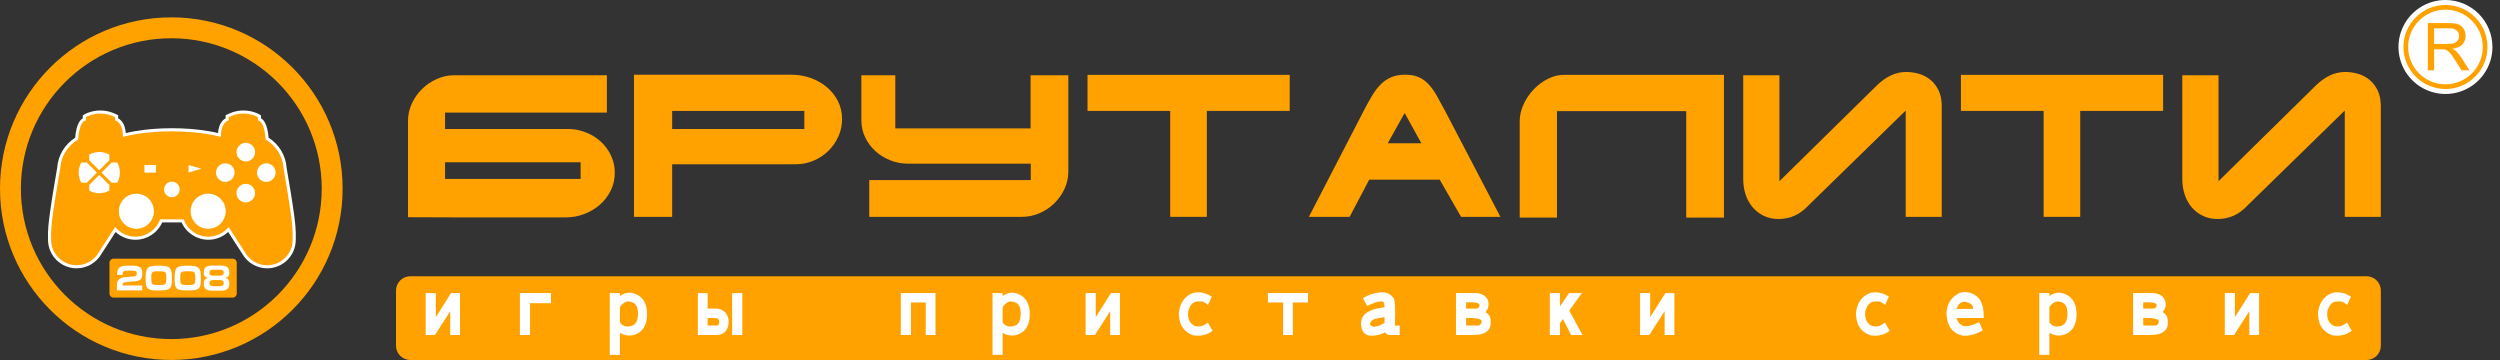 <svg width="250" height="36" viewBox="0 0 250 36" fill="none" xmlns="http://www.w3.org/2000/svg">
<rect x="0" y="0" width="250" height="36" fill="#333333" stroke="none"/>
<path fill-rule="evenodd" clip-rule="evenodd" d="M41.024 27.627H236.662C237.445 27.627 238.084 28.267 238.084 29.05V34.577C238.084 35.359 237.445 35.999 236.662 35.999H41.024C40.241 35.999 39.601 35.359 39.601 34.577V29.05C39.601 28.267 40.241 27.627 41.024 27.627Z" fill="#FFA200"/>
<path fill-rule="evenodd" clip-rule="evenodd" d="M58.062 16.228H44.505V17.893H58.062V16.228ZM45.889 21.74L40.799 21.721V12.107C40.799 11.492 40.927 10.907 41.184 10.352C41.441 9.797 41.783 9.311 42.21 8.894C42.636 8.477 43.127 8.145 43.682 7.897C44.237 7.649 44.812 7.525 45.408 7.525H60.687V11.26H44.505V12.897H56.792C57.199 12.897 57.598 12.947 57.986 13.048C58.376 13.148 58.744 13.289 59.092 13.471C59.44 13.653 59.76 13.876 60.052 14.139C60.343 14.403 60.594 14.695 60.804 15.018C61.014 15.341 61.179 15.693 61.298 16.072C61.417 16.452 61.477 16.852 61.477 17.272C61.477 17.924 61.34 18.523 61.068 19.069C60.795 19.614 60.431 20.084 59.977 20.48C59.522 20.875 59 21.184 58.41 21.407C57.82 21.629 57.212 21.74 56.585 21.74H45.889Z" fill="#FFA200"/>
<path fill-rule="evenodd" clip-rule="evenodd" d="M67.216 12.899H80.434V11.093H67.216V12.899ZM79.145 7.471C79.81 7.471 80.448 7.579 81.06 7.796C81.671 8.012 82.21 8.316 82.678 8.708C83.145 9.1 83.517 9.568 83.793 10.11C84.069 10.652 84.207 11.25 84.207 11.902C84.207 12.53 84.081 13.117 83.83 13.666C83.579 14.215 83.243 14.695 82.819 15.106C82.396 15.516 81.903 15.839 81.342 16.074C80.781 16.31 80.19 16.427 79.569 16.427H67.216V21.686H63.397V7.471H79.145Z" fill="#FFA200"/>
<path fill-rule="evenodd" clip-rule="evenodd" d="M89.531 12.841H103.06V7.525H106.832V17.159C106.832 17.773 106.703 18.354 106.446 18.899C106.189 19.445 105.847 19.925 105.421 20.339C104.994 20.753 104.502 21.08 103.944 21.322C103.385 21.563 102.805 21.684 102.203 21.684H86.925V18.006H103.078V16.369H90.82C90.205 16.369 89.616 16.259 89.052 16.039C88.487 15.82 87.988 15.516 87.556 15.127C87.123 14.738 86.778 14.277 86.521 13.744C86.263 13.211 86.135 12.628 86.135 11.994V7.525H89.531V12.841Z" fill="#FFA200"/>
<path fill-rule="evenodd" clip-rule="evenodd" d="M108.752 7.488H128.969V11.091H120.681V21.684H117.021V11.091H108.752V7.488Z" fill="#FFA200"/>
<path fill-rule="evenodd" clip-rule="evenodd" d="M138.772 14.329H142.14L140.465 11.3L138.772 14.329ZM134.961 21.686H130.888L136.42 10.989C136.702 10.444 136.975 9.955 137.238 9.522C137.501 9.089 137.787 8.721 138.094 8.416C138.401 8.113 138.75 7.879 139.139 7.716C139.527 7.552 139.988 7.471 140.521 7.471C141.048 7.471 141.495 7.551 141.862 7.711C142.229 7.871 142.556 8.105 142.845 8.412C143.134 8.719 143.407 9.099 143.664 9.55C143.921 10.002 144.203 10.516 144.51 11.093L150.042 21.686H146.109L143.974 17.97H136.918L134.961 21.686Z" fill="#FFA200"/>
<path fill-rule="evenodd" clip-rule="evenodd" d="M155.696 21.76H151.971V12.126C151.971 11.75 152.029 11.375 152.145 11.002C152.261 10.629 152.421 10.27 152.624 9.925C152.828 9.58 153.07 9.26 153.349 8.965C153.628 8.67 153.93 8.414 154.257 8.194C154.583 7.974 154.926 7.802 155.287 7.676C155.647 7.551 156.013 7.488 156.383 7.488H172.395V21.76H168.622V11.11H155.696V21.76Z" fill="#FFA200"/>
<path fill-rule="evenodd" clip-rule="evenodd" d="M194.174 10.602V21.685H190.57V11.054L180.881 20.509C180.422 21.005 179.943 21.36 179.441 21.577C178.94 21.793 178.415 21.901 177.87 21.901C177.312 21.901 176.813 21.795 176.374 21.581C175.934 21.368 175.564 21.081 175.26 20.721C174.955 20.36 174.723 19.938 174.563 19.455C174.403 18.972 174.323 18.458 174.323 17.912V7.526H177.944V18.119L187.645 8.58C188.585 7.658 189.574 7.197 190.609 7.197C191.066 7.197 191.509 7.263 191.939 7.395C192.369 7.526 192.748 7.732 193.078 8.011C193.407 8.29 193.673 8.644 193.873 9.074C194.074 9.503 194.174 10.013 194.174 10.602Z" fill="#FFA200"/>
<path fill-rule="evenodd" clip-rule="evenodd" d="M196.093 7.488H216.31V11.091H208.023V21.684H204.363V11.091H196.093V7.488Z" fill="#FFA200"/>
<path fill-rule="evenodd" clip-rule="evenodd" d="M238.081 10.602V21.685H234.477V11.054L224.788 20.509C224.329 21.005 223.85 21.36 223.349 21.577C222.846 21.793 222.322 21.901 221.777 21.901C221.218 21.901 220.72 21.795 220.281 21.581C219.841 21.368 219.471 21.081 219.165 20.721C218.861 20.36 218.63 19.938 218.47 19.455C218.31 18.972 218.23 18.458 218.23 17.912V7.526H221.852V18.119L231.551 8.58C232.492 7.658 233.48 7.197 234.514 7.197C234.973 7.197 235.417 7.263 235.847 7.395C236.275 7.526 236.655 7.732 236.985 8.011C237.313 8.29 237.578 8.644 237.78 9.074C237.981 9.503 238.081 10.013 238.081 10.602Z" fill="#FFA200"/>
<path fill-rule="evenodd" clip-rule="evenodd" d="M43.583 31.714L45.106 29.305H46.002V33.497H45.025V31.118L43.501 33.497H42.57V29.305H43.583V31.714ZM53.004 30.318V33.497H51.991V29.305H55.098V30.318H53.004ZM61.992 33.274V35.484H60.979V29.305H61.992V29.609C62.293 29.379 62.645 29.248 63.047 29.269L63.057 29.269L63.067 29.271C63.465 29.334 63.841 29.483 64.133 29.769C64.642 30.268 64.736 31.022 64.699 31.7V31.703L64.699 31.705C64.628 32.553 64.259 33.227 63.417 33.489L63.41 33.491L63.404 33.493C62.885 33.612 62.402 33.55 61.992 33.274ZM62.806 30.138C62.476 30.147 62.184 30.451 61.992 30.703V32.244C62.231 32.553 62.526 32.717 62.928 32.633L62.938 32.63L62.948 32.629C63.121 32.612 63.289 32.561 63.427 32.451C63.782 32.167 63.814 31.576 63.795 31.16C63.76 30.727 63.61 30.348 63.174 30.204L62.806 30.138ZM73.216 29.305H74.229V33.497H73.216V29.305ZM70.764 30.858H71.75L71.763 30.86C72.376 30.948 72.724 31.348 72.853 31.941L72.857 31.959V32.35L72.856 32.36C72.776 33.083 72.367 33.497 71.629 33.497H69.787V29.305H70.764V30.858ZM70.764 31.799V32.556H71.593C71.775 32.556 71.879 32.5 71.917 32.323V32.068C71.868 31.831 71.624 31.799 71.412 31.799H70.764ZM92.573 30.246H91.095V33.497H90.082V29.305H93.549V33.497H92.573V30.246ZM100.263 33.274V35.484H99.251V29.305H100.263V29.609C100.564 29.379 100.916 29.248 101.318 29.269L101.328 29.269L101.338 29.271C101.736 29.334 102.112 29.483 102.404 29.769C102.914 30.268 103.007 31.022 102.97 31.7L102.97 31.703L102.97 31.705C102.899 32.553 102.53 33.227 101.688 33.489L101.681 33.491L101.675 33.493C101.156 33.612 100.673 33.55 100.263 33.274ZM101.077 30.138C100.747 30.147 100.455 30.451 100.263 30.703V32.244C100.502 32.553 100.797 32.717 101.199 32.633L101.209 32.63L101.219 32.629C101.392 32.612 101.56 32.561 101.698 32.451C102.053 32.167 102.085 31.576 102.066 31.16C102.031 30.727 101.881 30.348 101.445 30.204L101.077 30.138ZM109.576 31.714L111.099 29.305H111.994V33.497H111.018V31.118L109.494 33.497H108.563V29.305H109.576V31.714ZM117.913 31.708L117.875 31.366L117.877 31.347C117.969 30.428 118.361 29.667 119.249 29.32C119.425 29.236 119.745 29.232 119.935 29.232H119.941L119.947 29.233C120.339 29.259 120.705 29.378 121.04 29.584L121.178 29.669L120.796 30.495L120.615 30.351C120.408 30.185 120.176 30.117 119.912 30.137L119.902 30.138L119.892 30.137C119.235 30.113 118.953 30.598 118.815 31.177C118.763 31.759 118.888 32.282 119.43 32.571C119.861 32.718 120.254 32.641 120.622 32.374L120.786 32.255L121.258 33.082L121.12 33.176C120.584 33.544 119.963 33.625 119.33 33.532L119.311 33.529L119.293 33.522C118.458 33.209 117.992 32.596 117.913 31.708ZM129.284 30.246V33.497H128.308V30.246H126.792V29.305H130.801V30.246H129.284ZM139.303 29.751C139.385 29.816 139.42 29.931 139.442 30.031C139.477 30.194 139.49 30.375 139.499 30.542C139.514 30.805 139.518 31.07 139.518 31.333C139.518 31.694 139.51 32.055 139.5 32.415V32.577C139.566 32.576 139.652 32.564 139.688 32.558L139.701 32.556H139.969V33.497H138.848L138.814 33.483C138.683 33.427 138.582 33.343 138.521 33.234C138.101 33.463 137.64 33.57 137.153 33.57H137.036L137.027 33.569C136.328 33.502 136.105 32.938 136.105 32.304C136.105 31.141 137.515 30.833 138.46 30.73C138.46 30.567 138.433 30.403 138.392 30.246C138.385 30.236 138.378 30.227 138.37 30.219C138.267 30.117 138.046 30.136 137.918 30.155C137.572 30.209 137.184 30.371 136.868 30.518L136.713 30.59L136.296 29.815L136.448 29.727C136.949 29.436 137.501 29.282 138.076 29.233L138.079 29.233H138.082C138.57 29.21 139.021 29.341 139.303 29.751ZM138.451 31.707L137.555 31.867C137.308 31.939 137.117 32.073 137.009 32.306V32.35L137.008 32.36C136.99 32.521 137.169 32.614 137.299 32.666C137.722 32.681 138.109 32.52 138.451 32.283V31.707ZM148.541 31.196C148.857 31.385 149.065 31.672 149.065 32.087V32.34C149.065 32.536 149.023 32.725 148.921 32.893C148.564 33.48 147.647 33.521 147.039 33.497H145.598V29.305H147.668L147.679 29.306C148.232 29.375 148.714 29.621 148.845 30.206L148.847 30.216L148.848 30.226C148.888 30.61 148.807 30.958 148.541 31.196ZM146.611 30.235V30.858H147.68C147.815 30.837 147.893 30.724 147.944 30.606V30.443C147.944 30.441 147.943 30.439 147.942 30.437C147.905 30.338 147.669 30.285 147.582 30.269C147.283 30.214 146.929 30.218 146.611 30.235H146.611ZM146.611 31.794V32.556H147.837C147.981 32.556 148.095 32.383 148.161 32.26V32.087C148.161 32.077 148.16 32.067 148.157 32.058C148.12 31.945 147.842 31.878 147.746 31.859C147.567 31.823 147.38 31.807 147.198 31.798C147.003 31.789 146.806 31.789 146.611 31.794ZM155.996 30.635L156.91 29.305H158.19L156.931 31.053L158.248 33.497H157.111L156.295 31.897L155.996 32.325V33.497H154.983V29.305H155.996V30.635ZM165.02 31.714L166.543 29.305H167.438V33.497H166.462V31.118L164.938 33.497H164.007V29.305H165.02V31.714ZM187.142 32.571C187.572 32.718 187.967 32.641 188.335 32.374L188.498 32.255L188.971 33.082L188.833 33.177C188.296 33.544 187.676 33.625 187.044 33.532L187.023 33.529L187.006 33.522C186.17 33.209 185.705 32.596 185.625 31.708L185.588 31.366L185.589 31.347C185.681 30.428 186.074 29.667 186.961 29.32C187.137 29.236 187.458 29.232 187.647 29.232H187.654L187.659 29.233C188.052 29.259 188.417 29.378 188.753 29.584L188.891 29.669L188.509 30.495L188.329 30.351C188.121 30.185 187.888 30.117 187.625 30.137L187.615 30.138L187.605 30.137C186.947 30.113 186.667 30.598 186.527 31.177C186.475 31.759 186.6 32.282 187.142 32.571ZM195.656 31.799C195.732 32.147 195.929 32.406 196.274 32.571C196.694 32.735 197.374 32.46 197.749 32.284L197.919 32.205L198.272 33.029L198.137 33.11C197.72 33.36 197.248 33.499 196.769 33.568L196.757 33.57H196.289L196.271 33.565C195.115 33.305 194.672 32.422 194.65 31.296V31.29V31.283C194.701 30.359 195.141 29.68 195.98 29.286L196.002 29.276L196.444 29.195L196.466 29.197C197.904 29.285 198.391 30.304 198.369 31.621L198.366 31.799H195.656ZM196.473 30.174C196.011 30.181 195.78 30.492 195.654 30.894H197.319V30.864C197.295 30.462 197 30.29 196.633 30.206L196.473 30.174ZM204.939 33.274V35.484H203.926V29.305H204.939V29.609C205.239 29.379 205.591 29.248 205.994 29.269L206.002 29.269L206.013 29.271C206.412 29.334 206.787 29.483 207.08 29.769C207.589 30.268 207.683 31.022 207.646 31.7V31.703V31.705C207.574 32.553 207.205 33.228 206.363 33.489L206.356 33.491L206.349 33.493C205.831 33.612 205.348 33.55 204.939 33.274ZM205.753 30.138C205.423 30.147 205.131 30.451 204.939 30.703V32.244C205.177 32.553 205.472 32.717 205.875 32.633L205.883 32.63L205.894 32.629C206.067 32.612 206.235 32.561 206.373 32.451C206.728 32.167 206.76 31.576 206.742 31.16C206.706 30.727 206.556 30.348 206.12 30.204L205.753 30.138ZM216.254 31.196C216.57 31.384 216.777 31.672 216.777 32.087V32.34C216.777 32.536 216.736 32.725 216.633 32.893C216.276 33.48 215.36 33.521 214.752 33.497H213.311V29.305H215.38L215.392 29.306C215.945 29.375 216.427 29.621 216.556 30.206L216.56 30.216V30.226C216.601 30.61 216.521 30.958 216.254 31.196ZM214.324 30.235V30.858H215.392C215.527 30.837 215.605 30.724 215.657 30.606V30.443C215.656 30.441 215.656 30.439 215.654 30.437C215.618 30.338 215.382 30.285 215.296 30.269C214.995 30.214 214.641 30.218 214.324 30.235ZM214.324 31.794V32.556H215.55C215.693 32.556 215.809 32.383 215.873 32.26V32.087C215.873 32.077 215.872 32.067 215.87 32.058C215.832 31.945 215.554 31.878 215.459 31.859C215.28 31.823 215.092 31.807 214.91 31.798C214.714 31.789 214.519 31.789 214.324 31.794ZM223.491 31.714L225.015 29.305H225.911V33.497H224.934V31.118L223.409 33.497H222.48V29.305H223.491V31.714ZM231.829 31.708L231.79 31.366L231.793 31.347C231.884 30.428 232.276 29.667 233.165 29.32C233.341 29.236 233.661 29.232 233.851 29.232H233.856L233.863 29.233C234.256 29.259 234.621 29.378 234.956 29.584L235.093 29.669L234.713 30.495L234.531 30.351C234.324 30.185 234.093 30.117 233.827 30.137L233.817 30.138L233.807 30.137C233.151 30.113 232.869 30.598 232.73 31.177C232.679 31.759 232.803 32.282 233.345 32.571C233.777 32.718 234.169 32.641 234.538 32.374L234.703 32.255L235.173 33.082L235.036 33.176C234.5 33.544 233.878 33.625 233.246 33.532L233.228 33.529L233.209 33.522C232.375 33.209 231.907 32.596 231.829 31.708Z" fill="white"/>
<path fill-rule="evenodd" clip-rule="evenodd" d="M21.797 13.303C21.836 12.865 21.956 12.414 22.243 12.088C22.327 11.993 22.44 11.898 22.563 11.83V11.526L22.733 11.44C23.438 11.087 24.211 10.963 24.987 11.109C25.293 11.167 25.685 11.288 25.955 11.452L26.103 11.543V11.83C26.438 12.027 26.61 12.463 26.706 12.821C26.785 13.117 26.84 13.46 26.863 13.777C27.903 14.433 28.575 15.544 28.661 16.778C28.915 18.282 29.181 19.793 29.388 21.304C29.502 22.145 29.616 23.06 29.575 23.91C29.575 23.932 29.576 23.953 29.576 23.976C29.576 25.553 28.295 26.831 26.718 26.831C25.689 26.831 24.745 26.28 24.235 25.39L22.818 23.197C22.281 23.694 21.575 23.975 20.831 23.975C19.67 23.975 18.626 23.288 18.161 22.241H16.218C15.753 23.288 14.709 23.975 13.547 23.975C12.803 23.975 12.098 23.694 11.561 23.197L10.143 25.39C9.634 26.28 8.69 26.831 7.661 26.831C6.084 26.831 4.803 25.553 4.803 23.976C4.803 23.953 4.804 23.932 4.804 23.91C4.763 23.06 4.877 22.145 4.991 21.304C5.197 19.793 5.464 18.282 5.718 16.778C5.804 15.544 6.476 14.433 7.516 13.777C7.539 13.46 7.594 13.117 7.673 12.821C7.769 12.463 7.941 12.027 8.276 11.83V11.543L8.424 11.452C8.694 11.288 9.086 11.167 9.392 11.109C10.168 10.963 10.941 11.087 11.646 11.44L11.816 11.526V11.83C11.939 11.898 12.052 11.993 12.136 12.088C12.422 12.414 12.543 12.865 12.582 13.303C12.905 13.226 13.231 13.163 13.558 13.108C14.753 12.908 15.979 12.822 17.19 12.822C18.4 12.822 19.626 12.908 20.821 13.108C21.148 13.163 21.474 13.226 21.797 13.303Z" fill="white"/>
<path fill-rule="evenodd" clip-rule="evenodd" d="M28.354 16.815C28.274 15.602 27.587 14.555 26.593 13.975C26.573 13.945 26.562 13.928 26.562 13.928C26.562 13.928 26.488 12.159 25.794 12.041V11.716C25.794 11.716 24.473 10.913 22.872 11.716V12.041C22.872 12.041 22.082 12.159 22.09 13.699C22.09 13.699 20.223 13.132 17.19 13.132C14.156 13.132 12.289 13.699 12.289 13.699C12.297 12.159 11.507 12.041 11.507 12.041V11.716C9.906 10.913 8.585 11.716 8.585 11.716V12.041C7.891 12.159 7.817 13.928 7.817 13.928C7.817 13.928 7.806 13.945 7.786 13.975C6.792 14.555 6.104 15.602 6.025 16.815C5.365 20.723 5.049 22.624 5.114 23.907C5.113 23.93 5.112 23.953 5.112 23.976C5.112 25.382 6.253 26.522 7.661 26.522C8.612 26.522 9.441 26.001 9.879 25.23L11.516 22.698C11.995 23.288 12.727 23.667 13.548 23.667C14.683 23.667 15.648 22.944 16.009 21.934L16.016 21.932H18.363L18.371 21.934C18.731 22.944 19.697 23.667 20.831 23.667C21.652 23.667 22.384 23.288 22.863 22.698L24.5 25.23C24.938 26.001 25.767 26.522 26.718 26.522C28.126 26.522 29.267 25.382 29.267 23.976C29.267 23.953 29.266 23.93 29.265 23.907C29.33 22.624 29.014 20.723 28.354 16.815Z" fill="#FFA200"/>
<path fill-rule="evenodd" clip-rule="evenodd" d="M11.725 16.252H11.165L10.156 17.261L11.168 18.273H11.723C11.892 17.974 11.989 17.629 11.989 17.261C11.989 16.894 11.893 16.55 11.725 16.252Z" fill="white"/>
<path fill-rule="evenodd" clip-rule="evenodd" d="M8.922 16.026L9.927 17.032L10.936 16.023V15.463C10.638 15.295 10.294 15.199 9.927 15.199C9.562 15.199 9.219 15.295 8.922 15.461V16.026Z" fill="white"/>
<path fill-rule="evenodd" clip-rule="evenodd" d="M8.687 18.273L9.699 17.261L8.69 16.252H8.13C7.962 16.55 7.866 16.894 7.866 17.261C7.866 17.629 7.963 17.974 8.132 18.273H8.687Z" fill="white"/>
<path fill-rule="evenodd" clip-rule="evenodd" d="M10.936 18.499L9.927 17.49L8.922 18.496V19.061C9.219 19.227 9.562 19.323 9.927 19.323C10.294 19.323 10.638 19.227 10.936 19.059V18.499Z" fill="white"/>
<path fill-rule="evenodd" clip-rule="evenodd" d="M14.443 17.262H15.593V16.504H14.443V17.262Z" fill="white"/>
<path fill-rule="evenodd" clip-rule="evenodd" d="M18.855 16.504V17.256L20.127 16.869L18.855 16.504Z" fill="white"/>
<path fill-rule="evenodd" clip-rule="evenodd" d="M15.391 21.122C15.391 22.09 14.606 22.876 13.637 22.876C12.668 22.876 11.883 22.09 11.883 21.122C11.883 20.152 12.668 19.367 13.637 19.367C14.606 19.367 15.391 20.152 15.391 21.122Z" fill="white"/>
<path fill-rule="evenodd" clip-rule="evenodd" d="M22.571 21.122C22.571 22.09 21.785 22.876 20.817 22.876C19.848 22.876 19.062 22.09 19.062 21.122C19.062 20.152 19.848 19.367 20.817 19.367C21.785 19.367 22.571 20.152 22.571 21.122Z" fill="white"/>
<path fill-rule="evenodd" clip-rule="evenodd" d="M17.969 18.941C17.969 19.372 17.62 19.721 17.189 19.721C16.758 19.721 16.408 19.372 16.408 18.941C16.408 18.51 16.758 18.16 17.189 18.16C17.62 18.16 17.969 18.51 17.969 18.941Z" fill="white"/>
<path fill-rule="evenodd" clip-rule="evenodd" d="M25.507 15.214C25.507 15.727 25.091 16.143 24.578 16.143C24.065 16.143 23.649 15.727 23.649 15.214C23.649 14.701 24.065 14.285 24.578 14.285C25.091 14.285 25.507 14.701 25.507 15.214Z" fill="white"/>
<path fill-rule="evenodd" clip-rule="evenodd" d="M25.507 19.311C25.507 19.824 25.091 20.24 24.578 20.24C24.065 20.24 23.649 19.824 23.649 19.311C23.649 18.799 24.065 18.383 24.578 18.383C25.091 18.383 25.507 18.799 25.507 19.311Z" fill="white"/>
<path fill-rule="evenodd" clip-rule="evenodd" d="M27.56 17.259C27.56 17.772 27.144 18.188 26.631 18.188C26.118 18.188 25.702 17.772 25.702 17.259C25.702 16.746 26.118 16.33 26.631 16.33C27.144 16.33 27.56 16.746 27.56 17.259Z" fill="white"/>
<path fill-rule="evenodd" clip-rule="evenodd" d="M23.457 17.259C23.457 17.772 23.041 18.188 22.529 18.188C22.015 18.188 21.6 17.772 21.6 17.259C21.6 16.746 22.015 16.33 22.529 16.33C23.041 16.33 23.457 16.746 23.457 17.259Z" fill="white"/>
<path fill-rule="evenodd" clip-rule="evenodd" d="M17.131 1.736C26.591 1.736 34.261 9.406 34.261 18.867C34.261 28.328 26.591 35.997 17.131 35.997C7.67 35.997 0 28.328 0 18.867C0 9.406 7.67 1.736 17.131 1.736ZM17.131 3.826C25.438 3.826 32.172 10.56 32.172 18.867C32.172 27.174 25.438 33.908 17.131 33.908C8.824 33.908 2.089 27.174 2.089 18.867C2.089 10.56 8.824 3.826 17.131 3.826Z" fill="#FFA200"/>
<path fill-rule="evenodd" clip-rule="evenodd" d="M11.339 25.869H23.283C23.499 25.869 23.675 26.049 23.675 26.268V29.359C23.675 29.578 23.499 29.758 23.283 29.758H11.339C11.124 29.758 10.947 29.578 10.947 29.359V26.268C10.947 26.049 11.124 25.869 11.339 25.869Z" fill="#FFA200"/>
<path fill-rule="evenodd" clip-rule="evenodd" d="M14.236 27.397C14.236 26.771 14.048 26.569 13.18 26.569H12.679C11.808 26.569 11.707 26.973 11.707 27.489H12.269C12.265 27.157 12.323 27.061 12.797 27.061H13.167C13.584 27.061 13.675 27.121 13.675 27.348C13.675 27.574 13.604 27.628 13.298 27.652L12.555 27.709C12.007 27.751 11.69 27.978 11.69 28.473V29.039H14.223V28.548H12.252V28.47C12.252 28.275 12.41 28.218 12.777 28.19L13.389 28.144C14.038 28.095 14.236 27.914 14.236 27.397ZM17.189 27.988V27.691C17.189 26.799 16.978 26.573 16.016 26.573H15.683C14.755 26.573 14.566 26.789 14.566 27.702V27.999C14.566 28.873 14.771 29.039 15.672 29.039H16.006C16.974 29.039 17.189 28.894 17.189 27.988ZM16.628 27.956C16.628 28.427 16.544 28.498 15.995 28.498H15.713C15.205 28.498 15.131 28.406 15.131 27.967V27.712C15.131 27.224 15.205 27.128 15.733 27.128H15.985C16.547 27.128 16.628 27.206 16.628 27.702V27.956ZM20.085 27.988V27.691C20.085 26.799 19.873 26.573 18.912 26.573H18.578C17.65 26.573 17.462 26.789 17.462 27.702V27.999C17.462 28.873 17.667 29.039 18.568 29.039H18.901C19.87 29.039 20.085 28.894 20.085 27.988ZM19.524 27.956C19.524 28.427 19.439 28.498 18.891 28.498H18.609C18.101 28.498 18.027 28.406 18.027 27.967V27.712C18.027 27.224 18.101 27.128 18.629 27.128H18.881C19.443 27.128 19.524 27.206 19.524 27.702V27.956ZM22.934 28.332C22.934 27.893 22.699 27.818 22.483 27.779C22.729 27.758 22.934 27.68 22.934 27.277C22.934 26.782 22.742 26.559 22.087 26.559H21.225C20.57 26.559 20.381 26.782 20.381 27.277C20.381 27.68 20.597 27.744 20.835 27.779C20.613 27.826 20.381 27.914 20.381 28.371C20.381 28.877 20.637 29.068 21.225 29.068H22.087C22.652 29.068 22.934 28.905 22.934 28.332ZM22.372 27.277C22.372 27.472 22.285 27.567 21.955 27.567H21.357C21.034 27.567 20.946 27.468 20.946 27.277C20.946 27.09 21.003 26.966 21.357 26.966H21.955C22.278 26.966 22.372 27.068 22.372 27.277ZM22.372 28.307C22.372 28.502 22.295 28.622 21.955 28.622H21.357C21.044 28.622 20.946 28.502 20.946 28.307C20.946 28.112 21.05 28.006 21.357 28.006H21.955C22.292 28.006 22.372 28.126 22.372 28.307Z" fill="white"/>
<path fill-rule="evenodd" clip-rule="evenodd" d="M244.547 0C245.792 0 246.989 0.495 247.869 1.376C248.751 2.257 249.245 3.453 249.245 4.699C249.245 6.599 248.102 8.313 246.345 9.04C244.589 9.767 242.569 9.365 241.225 8.021C239.881 6.678 239.478 4.656 240.205 2.901C240.933 1.145 242.647 0 244.547 0Z" fill="white"/>
<path fill-rule="evenodd" clip-rule="evenodd" d="M244.546 0.498C245.707 0.498 246.757 0.968 247.517 1.728C248.278 2.489 248.748 3.539 248.748 4.699C248.748 5.859 248.278 6.91 247.517 7.67C246.757 8.43 245.707 8.901 244.546 8.901C243.386 8.901 242.336 8.43 241.576 7.67C240.815 6.91 240.346 5.859 240.346 4.699C240.346 3.539 240.815 2.489 241.576 1.728C242.336 0.968 243.386 0.498 244.546 0.498ZM247.185 2.061C246.509 1.385 245.576 0.968 244.546 0.968C243.517 0.968 242.584 1.385 241.907 2.061C241.233 2.736 240.815 3.669 240.815 4.699C240.815 5.73 241.233 6.663 241.907 7.338C242.584 8.013 243.517 8.431 244.546 8.431C245.576 8.431 246.509 8.013 247.185 7.338C247.86 6.663 248.278 5.73 248.278 4.699C248.278 3.669 247.86 2.736 247.185 2.061Z" fill="#FFA200"/>
<path fill-rule="evenodd" clip-rule="evenodd" d="M242.785 7.034V2.309H244.879C245.3 2.309 245.621 2.352 245.84 2.436C246.058 2.521 246.233 2.671 246.364 2.885C246.495 3.099 246.559 3.337 246.559 3.597C246.559 3.932 246.45 4.215 246.235 4.445C246.017 4.675 245.684 4.82 245.23 4.882C245.397 4.962 245.521 5.041 245.608 5.118C245.789 5.285 245.963 5.495 246.124 5.747L246.941 7.034H246.162L245.536 6.051C245.354 5.766 245.203 5.549 245.086 5.398C244.967 5.248 244.862 5.143 244.768 5.083C244.676 5.023 244.58 4.981 244.483 4.957C244.413 4.943 244.297 4.935 244.136 4.935H243.412V7.034H242.785ZM243.412 4.394H244.755C245.04 4.394 245.263 4.365 245.422 4.305C245.584 4.247 245.706 4.152 245.788 4.021C245.871 3.891 245.913 3.751 245.913 3.598C245.913 3.375 245.834 3.19 245.67 3.046C245.509 2.902 245.254 2.83 244.906 2.83H243.412V4.394Z" fill="#FFA200"/>
</svg>

